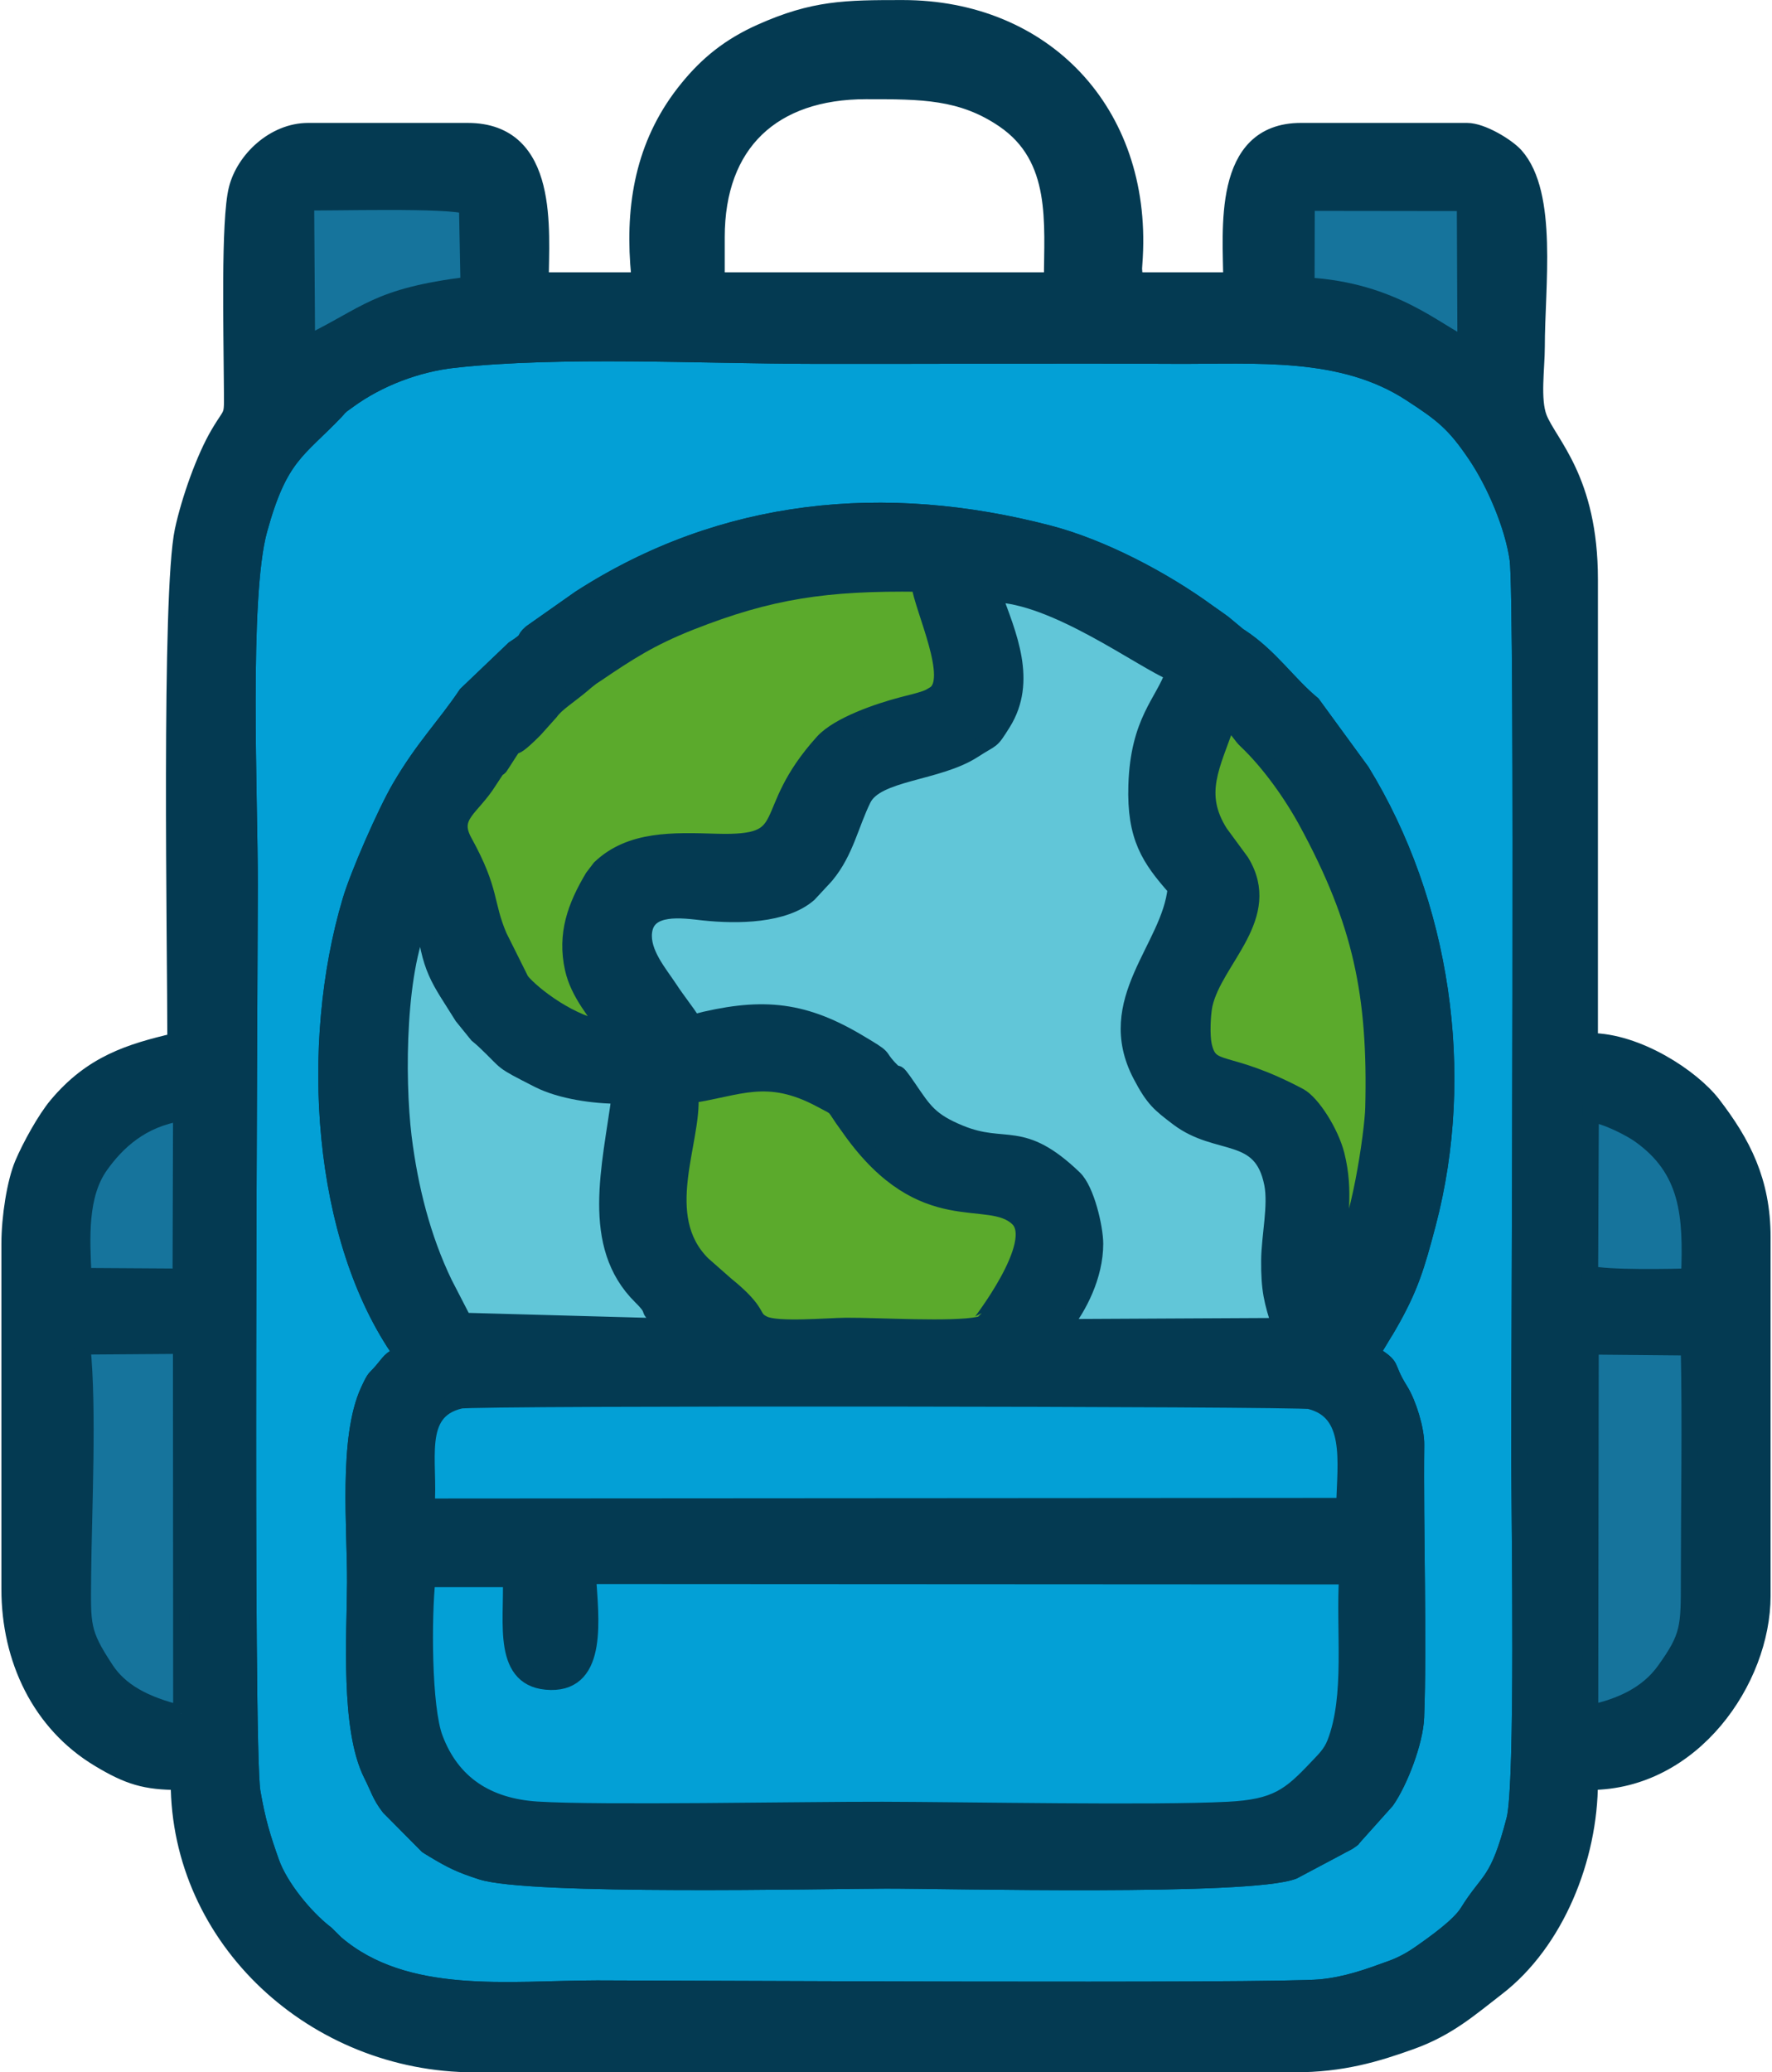 <?xml version="1.0" encoding="UTF-8"?>
<!DOCTYPE svg PUBLIC "-//W3C//DTD SVG 1.1//EN" "http://www.w3.org/Graphics/SVG/1.1/DTD/svg11.dtd">
<!-- Creator: CorelDRAW -->
<svg xmlns="http://www.w3.org/2000/svg" xml:space="preserve" width="219px" height="256px" version="1.1" style="shape-rendering:geometricPrecision; text-rendering:geometricPrecision; image-rendering:optimizeQuality; fill-rule:evenodd; clip-rule:evenodd"
viewBox="0 0 173.89 203.58"
 xmlns:xlink="http://www.w3.org/1999/xlink"
 xmlns:xodm="http://www.corel.com/coreldraw/odm/2003">
 <defs>
  <style type="text/css">
   <![CDATA[
    .str0 {stroke:#043A52;stroke-width:1.59;stroke-miterlimit:22.926}
    .fil0 {fill:#03A0D6}
    .fil1 {fill:#043A52}
    .fil4 {fill:#16749C}
    .fil3 {fill:#5BAA2C}
    .fil2 {fill:#61C6D8}
   ]]>
  </style>
 </defs>
 <g id="Camada_x0020_1">
  <path class="fil0 str0" d="M134.7 132.95c2.35,1.5 1.14,1.02 2.79,3.66 0.79,1.27 1.58,3.82 1.56,5.33 -0.1,8.05 0.28,19.34 -0.01,26.78 -0.09,2.38 -1.6,6.32 -2.91,8.19l-3.09 3.45c-0.42,0.47 0.01,0.11 -0.5,0.48 -0.29,0.22 -0.79,0.42 -1.06,0.59l-4.48 2.38c-4.18,1.67 -34.34,0.92 -40.06,0.93 -6.07,0.02 -35.08,0.66 -39.78,-0.88 -2.06,-0.67 -2.85,-1.05 -4.7,-2.16l-0.41 -0.25c-0.06,-0.04 -0.14,-0.09 -0.2,-0.13l-3.74 -3.77c-0.9,-1.17 -1.03,-1.85 -1.72,-3.21 -2.27,-4.51 -1.65,-13.56 -1.62,-18.87 0.03,-5.27 -0.85,-14.19 1.32,-18.86 0.68,-1.46 0.55,-1.03 1.32,-1.93 0.81,-0.94 0.75,-1.11 1.93,-1.67 -8.05,-11.39 -9.21,-30.47 -5.03,-44.51 0.75,-2.55 3.43,-8.68 4.87,-11.14 2.34,-4 4.36,-5.95 6.52,-9.16l4.66 -4.45c1.71,-1.1 0.83,-0.82 1.69,-1.58l4.79 -3.37c14.09,-9.1 30.03,-10.57 46.04,-6.41 5.22,1.35 11.28,4.52 15.73,7.77l1.15 0.81c0.08,0.06 0.3,0.22 0.38,0.28l1.42 1.18c0.06,0.04 0.14,0.1 0.2,0.13 2.94,1.92 4.68,4.6 7.11,6.61l4.82 6.6c7.91,12.89 10.42,29.64 6.5,44.48 -1.09,4.13 -1.71,6.26 -3.81,9.91l-1.68 2.79zm-90.18 -97.61c-3.68,0.4 -7.48,1.85 -10.41,3.99l-0.57 0.41c-0.06,0.04 -0.13,0.1 -0.18,0.15 -0.41,0.37 -0.1,0.11 -0.47,0.5 -3.76,3.94 -5.54,4.36 -7.55,11.68 -1.82,6.62 -0.92,26.49 -0.93,34.87 -0.01,8.48 -0.5,84.55 0.26,89.09 0.49,2.85 0.97,4.42 1.86,6.93 0.87,2.44 3.31,5.37 5.2,6.86 0.05,0.04 0.13,0.1 0.18,0.14l0.97 0.96c6.86,5.86 17.03,4.44 25.67,4.43 6.38,0 66.67,0.34 71.14,-0.11 2.54,-0.25 4.61,-1 6.94,-1.85 1.05,-0.38 1.97,-0.9 2.77,-1.46 1.48,-1.03 3.9,-2.75 4.72,-4.08 2.07,-3.35 2.96,-2.77 4.6,-9.11 0.89,-3.41 0.49,-29.43 0.47,-35.02 -0.02,-8.52 0.39,-84.8 -0.16,-88.77 -0.47,-3.32 -2.26,-7.5 -4.15,-10.29 -2.07,-3.06 -3.24,-3.98 -6.37,-6.01 -6.76,-4.41 -15.11,-3.66 -23.18,-3.7 -11.85,-0.06 -23.71,0.02 -35.56,0 -10.86,-0.01 -24.84,-0.76 -35.25,0.39z"/>
  <path class="fil1 str0" d="M44.52 35.34c10.41,-1.15 24.39,-0.4 35.25,-0.39 11.85,0.02 23.71,-0.06 35.56,0 8.07,0.04 16.42,-0.71 23.18,3.7 3.13,2.03 4.3,2.95 6.37,6.01 1.89,2.79 3.68,6.97 4.15,10.29 0.55,3.97 0.14,80.25 0.16,88.77 0.02,5.59 0.42,31.61 -0.47,35.02 -1.64,6.34 -2.53,5.76 -4.6,9.11 -0.82,1.33 -3.24,3.05 -4.72,4.08 -0.8,0.56 -1.72,1.08 -2.77,1.46 -2.33,0.85 -4.4,1.6 -6.94,1.85 -4.47,0.45 -64.76,0.11 -71.14,0.11 -8.64,0.01 -18.81,1.43 -25.67,-4.43l-0.97 -0.96c-0.05,-0.04 -0.13,-0.1 -0.18,-0.14 -1.89,-1.49 -4.33,-4.42 -5.2,-6.86 -0.89,-2.51 -1.37,-4.08 -1.86,-6.93 -0.76,-4.54 -0.27,-80.61 -0.26,-89.09 0.01,-8.38 -0.89,-28.25 0.93,-34.87 2.01,-7.32 3.79,-7.74 7.55,-11.68 0.37,-0.39 0.06,-0.13 0.47,-0.5 0.05,-0.05 0.12,-0.11 0.18,-0.15l0.57 -0.41c2.93,-2.14 6.73,-3.59 10.41,-3.99zm111.68 96.94l9.65 0.09c0.16,7.54 0.01,15.22 0.01,22.78 0,4.7 0.02,5.6 -2.39,8.95 -1.71,2.39 -4.4,3.58 -7.32,4.19l0.05 -36.01zm-138.52 36.05c-3.64,-0.87 -6.04,-2.21 -7.44,-4.37 -2.37,-3.61 -2.25,-4.26 -2.21,-9.14 0.06,-6.55 0.56,-16.33 -0.07,-22.54l9.7 -0.07 0.02 36.12zm138.53 -58.91c1.57,0.22 3.89,1.44 4.75,2.04 4.88,3.43 5.16,7.96 4.92,13.94 -1.25,0.05 -8.38,0.2 -9.74,-0.28l0.07 -15.7zm-148.14 15.94c-0.18,-3.71 -0.42,-7.94 1.66,-10.86 1.62,-2.28 4.04,-4.57 7.94,-5.16l-0.05 16.08 -9.55 -0.06zm120.22 -105.44l15.55 0.02 0.06 13.96c-2.83,-1.21 -7,-5.37 -15.63,-5.85l0.02 -8.13zm-98.34 -0.05c1.96,0.08 14.17,-0.31 15.82,0.39l0.15 7.72c-9.17,1.14 -9.9,2.9 -15.88,5.78l-0.09 -13.89zm40.35 3.44c0,-9.25 5.51,-14.36 14.69,-14.36 5.45,0 9.38,-0.01 13.52,2.8 5.55,3.77 4.75,10.2 4.75,15.8l-32.96 0 0 -4.24zm-8.48 4.24l-8.81 0c0,-4.83 1.04,-14.68 -7.18,-14.68l-15.67 0c-3.36,0 -6.3,2.82 -7.02,5.7 -0.78,3.04 -0.5,14.29 -0.48,18.77 0.02,4.04 0.19,2.73 -1.29,5.24 -1.42,2.39 -2.88,6.52 -3.53,9.52 -1.33,6.17 -0.73,40.98 -0.73,50.18 -4.49,1.05 -8.22,2.2 -11.65,6.29 -1.16,1.38 -2.64,4.08 -3.36,5.78 -0.76,1.81 -1.3,5.23 -1.3,7.84l0 33.93c0,6.86 2.99,13.19 8.78,16.67 2.92,1.76 4.59,2.26 7.86,2.26 0,15.52 13.4,27.74 29.04,27.74l80.6 0c4.7,0 8.08,-1.02 11.47,-2.24 3.63,-1.3 5.81,-3.24 8.44,-5.27 5.81,-4.47 9.13,-12.74 9.13,-20.23 10.1,0 16.97,-10 16.97,-18.27l0 -35.25c0,-5.49 -1.96,-9.24 -4.89,-13.05 -2.03,-2.64 -7.41,-6.2 -12.08,-6.2l0 -45.36c0,-9.86 -4.01,-13.33 -5,-15.88 -0.69,-1.79 -0.22,-4.88 -0.22,-6.96 0,-5.95 1.27,-15.01 -2.09,-18.79 -0.81,-0.9 -3.27,-2.42 -4.76,-2.42l-16.32 0c-7.96,0 -6.85,9.86 -6.85,14.68l-9.46 0c-0.14,-1.61 -0.12,-0.67 -0.03,-2.29 0.8,-14.3 -8.94,-24.46 -22.81,-24.46 -5.61,0 -8.72,0.02 -13.95,2.36 -3.04,1.36 -5.23,3.12 -7.19,5.54 -4.1,5.02 -5.28,10.87 -4.84,17.2 0.07,1.08 0.31,1.65 -0.78,1.65z"/>
  <path class="fil1 str0" d="M41.87 155.13l8.21 0c0.15,4.29 -1.03,10.01 3.92,10.1 4.77,0.08 3.91,-6.26 3.65,-10.41l74.62 0.04c-0.33,5.38 0.61,11.75 -1.19,16.38 -0.43,1.1 -1.13,1.71 -1.79,2.42 -2.64,2.79 -3.98,3.9 -8.73,4.14 -7.23,0.37 -25.55,0.02 -33.94,0 -7.87,-0.02 -27.77,0.37 -33.95,-0.02 -4.91,-0.31 -8.39,-2.56 -10.06,-7.01 -1.15,-3.04 -1.14,-12 -0.74,-15.64zm90.11 -7.18l-90.2 0.06c0.38,-4.4 -1.24,-9.36 3.33,-10.42 1.43,-0.33 82.34,-0.23 83.49,0.05 4.29,1.06 3.51,5.89 3.38,10.31zm-64.26 -40.36c4.73,-0.69 7.5,-2.43 12.82,0.42 1.91,1.02 1.03,0.39 2.66,2.61 0.04,0.05 0.09,0.13 0.13,0.18 0.05,0.06 0.1,0.14 0.14,0.2 7.16,10.02 13.55,5.94 16.43,8.69 2.5,2.39 -3.81,10.46 -3.82,10.46 -2.66,0.54 -9.84,0.08 -13.05,0.1 -1.77,0.01 -6.71,0.47 -8.08,-0.17 -1.4,-0.66 -0.19,-1.01 -3.76,-3.89l-2.26 -1.99c-4.74,-4.7 -0.89,-12.01 -1.21,-16.61zm-26.22 -17.71c0.58,5.49 1.48,6.22 3.81,9.98l1.46 1.8c0.32,0.27 0.43,0.36 0.7,0.61 2.5,2.35 1.32,1.76 5.34,3.81 2.19,1.11 5.49,1.57 7.97,1.56 -0.92,7.01 -3.05,14.67 2.07,19.73 1.65,1.63 0.37,1.05 1.77,2.12 1.18,0.89 0.27,-0.32 1.09,0.83l-20.27 -0.56 -1.9 -3.68c-2.16,-4.48 -3.39,-9.4 -4.01,-14.39 -0.71,-5.83 -0.62,-16.98 1.97,-21.81zm86.06 17.8c-7.3,-3.87 -8.74,-2.07 -9.39,-5.01 -0.21,-0.99 -0.12,-3.06 0.08,-3.98 1,-4.45 6.92,-8.63 3.6,-14.04l-2.08 -2.83c-2.45,-3.88 -0.76,-6.59 0.73,-10.93 1.11,0.63 0.43,0.18 1.25,1.18 0.26,0.32 0.29,0.41 0.6,0.7 2.3,2.18 4.5,5.3 5.99,8.05 5.29,9.76 6.78,16.88 6.5,28.01 -0.06,2.46 -1.48,12.18 -3.25,14.2 -0.23,-3.42 0.57,-5.79 -0.37,-9.57 -0.56,-2.22 -2.4,-5.11 -3.66,-5.78zm-68.05 -6.55c-3.4,-0.42 -7.25,-3.36 -8.42,-4.78l-2.18 -4.37c-1.41,-3.32 -0.7,-4.37 -3.42,-9.3 -1.41,-2.57 0.75,-3.23 2.46,-5.99l0.65 -0.99c0.72,-0.88 -0.04,0.32 0.74,-0.89 2,-3.11 -0.09,0.05 3.08,-3.14l1.54 -1.72c0.6,-0.84 1.82,-1.57 3.17,-2.71 0.07,-0.06 0.28,-0.24 0.35,-0.3l0.37 -0.29c0.05,-0.04 0.13,-0.1 0.18,-0.14l0.4 -0.26c3.2,-2.17 5.37,-3.58 9.26,-5.12 7.85,-3.1 13.36,-3.91 22.52,-3.79 0.32,2.46 3.72,9.45 1.5,10.85l-0.44 0.26c-0.31,0.16 -0.58,0.24 -0.98,0.36 -0.6,0.18 -1.1,0.28 -1.79,0.47 -2.24,0.59 -6.21,1.92 -7.76,3.63 -6.51,7.21 -2.28,10.04 -10.5,9.79 -4.19,-0.12 -8.39,-0.3 -11.4,2.56l-0.71 0.93c-1.69,2.84 -2.71,5.58 -1.95,8.98 0.55,2.47 2.37,4.43 3.33,5.96zm8.51 -0.68c-0.76,-1.14 -1.7,-2.32 -2.36,-3.34 -0.99,-1.5 -2.73,-3.5 -2.5,-5.54 0.3,-2.7 3.79,-2.17 5.84,-1.94 3.35,0.36 7.95,0.3 10.36,-1.8l1.56 -1.68c0.04,-0.05 0.11,-0.12 0.15,-0.17 1.91,-2.3 2.4,-5 3.63,-7.49 1.31,-2.65 7.31,-2.51 10.85,-4.8 1.98,-1.29 1.63,-0.68 2.88,-2.67 2.56,-4.1 0.56,-8.63 -0.93,-12.65 6.01,0.08 14.58,6.49 17.69,7.77 -0.99,2.87 -3.43,4.67 -3.63,11.01 -0.16,5.1 1.28,7.21 3.86,10.12 -0.56,5.86 -7.28,11.02 -3.43,18.35 1.25,2.39 1.87,2.85 3.64,4.2 3.95,3 8.21,1.05 9.28,6.48 0.42,2.17 -0.28,5.15 -0.3,7.52 -0.02,2.9 0.27,4 1.06,6.45l-21.35 0.11c1.58,-1.94 3.18,-5.06 3.18,-8.19 0,-1.55 -0.85,-5.28 -2.06,-6.44 -5.2,-4.99 -6.72,-2.58 -11.21,-4.42 -2.96,-1.21 -3.55,-2.21 -5.06,-4.42 -1.68,-2.47 -0.69,-0.67 -1.92,-1.99 -1.3,-1.4 -0.05,-0.77 -3.24,-2.65 -5.46,-3.2 -9.54,-3.47 -15.99,-1.82zm68.36 29.71c2.1,-3.65 2.72,-5.78 3.81,-9.91 3.92,-14.84 1.41,-31.59 -6.5,-44.48l-4.82 -6.6c-2.43,-2.01 -4.17,-4.69 -7.11,-6.61 -0.06,-0.03 -0.14,-0.09 -0.2,-0.13l-1.42 -1.18c-0.08,-0.06 -0.3,-0.22 -0.38,-0.28l-1.15 -0.81c-4.45,-3.25 -10.51,-6.42 -15.73,-7.77 -16.01,-4.16 -31.95,-2.69 -46.04,6.41l-4.79 3.37c-0.86,0.76 0.02,0.48 -1.69,1.58l-4.66 4.45c-2.16,3.21 -4.18,5.16 -6.52,9.16 -1.44,2.46 -4.12,8.59 -4.87,11.14 -4.18,14.04 -3.02,33.12 5.03,44.51 -1.18,0.56 -1.12,0.73 -1.93,1.67 -0.77,0.9 -0.64,0.47 -1.32,1.93 -2.17,4.67 -1.29,13.59 -1.32,18.86 -0.03,5.31 -0.65,14.36 1.62,18.87 0.69,1.36 0.82,2.04 1.72,3.21l3.74 3.77c0.06,0.04 0.14,0.09 0.2,0.13l0.41 0.25c1.85,1.11 2.64,1.49 4.7,2.16 4.7,1.54 33.71,0.9 39.78,0.88 5.72,-0.01 35.88,0.74 40.06,-0.93l4.48 -2.38c0.27,-0.17 0.77,-0.37 1.06,-0.59 0.51,-0.37 0.08,-0.01 0.5,-0.48l3.09 -3.45c1.31,-1.87 2.82,-5.81 2.91,-8.19 0.29,-7.44 -0.09,-18.73 0.01,-26.78 0.02,-1.51 -0.77,-4.06 -1.56,-5.33 -1.65,-2.64 -0.44,-2.16 -2.79,-3.66l1.68 -2.79z"/>
  <path class="fil0 str0" d="M41.87 155.13c-0.4,3.64 -0.41,12.6 0.74,15.64 1.67,4.45 5.15,6.7 10.06,7.01 6.18,0.39 26.08,0 33.95,0.02 8.39,0.02 26.71,0.37 33.94,0 4.75,-0.24 6.09,-1.35 8.73,-4.14 0.66,-0.71 1.36,-1.32 1.79,-2.42 1.8,-4.63 0.86,-11 1.19,-16.38l-74.62 -0.04c0.26,4.15 1.12,10.49 -3.65,10.41 -4.95,-0.09 -3.77,-5.81 -3.92,-10.1l-8.21 0z"/>
  <path class="fil2 str0" d="M68.02 100.45c6.45,-1.65 10.53,-1.38 15.99,1.82 3.19,1.88 1.94,1.25 3.24,2.65 1.23,1.32 0.24,-0.48 1.92,1.99 1.51,2.21 2.1,3.21 5.06,4.42 4.49,1.84 6.01,-0.57 11.21,4.42 1.21,1.16 2.06,4.89 2.06,6.44 0,3.13 -1.6,6.25 -3.18,8.19l21.35 -0.11c-0.79,-2.45 -1.08,-3.55 -1.06,-6.45 0.02,-2.37 0.72,-5.35 0.3,-7.52 -1.07,-5.43 -5.33,-3.48 -9.28,-6.48 -1.77,-1.35 -2.39,-1.81 -3.64,-4.2 -3.85,-7.33 2.87,-12.49 3.43,-18.35 -2.58,-2.91 -4.02,-5.02 -3.86,-10.12 0.2,-6.34 2.64,-8.14 3.63,-11.01 -3.11,-1.28 -11.68,-7.69 -17.69,-7.77 1.49,4.02 3.49,8.55 0.93,12.65 -1.25,1.99 -0.9,1.38 -2.88,2.67 -3.54,2.29 -9.54,2.15 -10.85,4.8 -1.23,2.49 -1.72,5.19 -3.63,7.49 -0.04,0.05 -0.11,0.12 -0.15,0.17l-1.56 1.68c-2.41,2.1 -7.01,2.16 -10.36,1.8 -2.05,-0.23 -5.54,-0.76 -5.84,1.94 -0.23,2.04 1.51,4.04 2.5,5.54 0.66,1.02 1.6,2.2 2.36,3.34z"/>
  <path class="fil0 str0" d="M131.98 147.95c0.13,-4.42 0.91,-9.25 -3.38,-10.31 -1.15,-0.28 -82.06,-0.38 -83.49,-0.05 -4.57,1.06 -2.95,6.02 -3.33,10.42l90.2 -0.06z"/>
  <path class="fil3 str0" d="M59.51 101.13c-0.96,-1.53 -2.78,-3.49 -3.33,-5.96 -0.76,-3.4 0.26,-6.14 1.95,-8.98l0.71 -0.93c3.01,-2.86 7.21,-2.68 11.4,-2.56 8.22,0.25 3.99,-2.58 10.5,-9.79 1.55,-1.71 5.52,-3.04 7.76,-3.63 0.69,-0.19 1.19,-0.29 1.79,-0.47 0.4,-0.12 0.67,-0.2 0.98,-0.36l0.44 -0.26c2.22,-1.4 -1.18,-8.39 -1.5,-10.85 -9.16,-0.12 -14.67,0.69 -22.52,3.79 -3.89,1.54 -6.06,2.95 -9.26,5.12l-0.4 0.26c-0.05,0.04 -0.13,0.1 -0.18,0.14l-0.37 0.29c-0.07,0.06 -0.28,0.24 -0.35,0.3 -1.35,1.14 -2.57,1.87 -3.17,2.71l-1.54 1.72c-3.17,3.19 -1.08,0.03 -3.08,3.14 -0.78,1.21 -0.02,0.01 -0.74,0.89l-0.65 0.99c-1.71,2.76 -3.87,3.42 -2.46,5.99 2.72,4.93 2.01,5.98 3.42,9.3l2.18 4.37c1.17,1.42 5.02,4.36 8.42,4.78z"/>
  <path class="fil3 str0" d="M67.72 107.59c0.32,4.6 -3.53,11.91 1.21,16.61l2.26 1.99c3.57,2.88 2.36,3.23 3.76,3.89 1.37,0.64 6.31,0.18 8.08,0.17 3.21,-0.02 10.39,0.44 13.05,-0.1 0.01,0 6.32,-8.07 3.82,-10.46 -2.88,-2.75 -9.27,1.33 -16.43,-8.69 -0.04,-0.06 -0.09,-0.14 -0.14,-0.2 -0.04,-0.05 -0.09,-0.13 -0.13,-0.18 -1.63,-2.22 -0.75,-1.59 -2.66,-2.61 -5.32,-2.85 -8.09,-1.11 -12.82,-0.42z"/>
  <path class="fil2 str0" d="M41.5 89.88c-2.59,4.83 -2.68,15.98 -1.97,21.81 0.62,4.99 1.85,9.91 4.01,14.39l1.9 3.68 20.27 0.56c-0.82,-1.15 0.09,0.06 -1.09,-0.83 -1.4,-1.07 -0.12,-0.49 -1.77,-2.12 -5.12,-5.06 -2.99,-12.72 -2.07,-19.73 -2.48,0.01 -5.78,-0.45 -7.97,-1.56 -4.02,-2.05 -2.84,-1.46 -5.34,-3.81 -0.27,-0.25 -0.38,-0.34 -0.7,-0.61l-1.46 -1.8c-2.33,-3.76 -3.23,-4.49 -3.81,-9.98z"/>
  <path class="fil3 str0" d="M131.59 123.03c1.77,-2.02 3.19,-11.74 3.25,-14.2 0.28,-11.13 -1.21,-18.25 -6.5,-28.01 -1.49,-2.75 -3.69,-5.87 -5.99,-8.05 -0.31,-0.29 -0.34,-0.38 -0.6,-0.7 -0.82,-1 -0.14,-0.55 -1.25,-1.18 -1.49,4.34 -3.18,7.05 -0.73,10.93l2.08 2.83c3.32,5.41 -2.6,9.59 -3.6,14.04 -0.2,0.92 -0.29,2.99 -0.08,3.98 0.65,2.94 2.09,1.14 9.39,5.01 1.26,0.67 3.1,3.56 3.66,5.78 0.94,3.78 0.14,6.15 0.37,9.57z"/>
  <path class="fil4 str0" d="M156.15 168.29c2.92,-0.61 5.61,-1.8 7.32,-4.19 2.41,-3.35 2.39,-4.25 2.39,-8.95 0,-7.56 0.15,-15.24 -0.01,-22.78l-9.65 -0.09 -0.05 36.01z"/>
  <path class="fil4 str0" d="M17.68 168.33l-0.02 -36.12 -9.7 0.07c0.63,6.21 0.13,15.99 0.07,22.54 -0.04,4.88 -0.16,5.53 2.21,9.14 1.4,2.16 3.8,3.5 7.44,4.37z"/>
  <path class="fil4 str0" d="M30.04 33.76c5.98,-2.88 6.71,-4.64 15.88,-5.78l-0.15 -7.72c-1.65,-0.7 -13.86,-0.31 -15.82,-0.39l0.09 13.89z"/>
  <path class="fil4 str0" d="M128.27 28.05c8.63,0.48 12.8,4.64 15.63,5.85l-0.06 -13.96 -15.55 -0.02 -0.02 8.13z"/>
  <path class="fil4 str0" d="M8.07 125.36l9.55 0.06 0.05 -16.08c-3.9,0.59 -6.32,2.88 -7.94,5.16 -2.08,2.92 -1.84,7.15 -1.66,10.86z"/>
  <path class="fil4 str0" d="M156.14 125.12c1.36,0.48 8.49,0.33 9.74,0.28 0.24,-5.98 -0.04,-10.51 -4.92,-13.94 -0.86,-0.6 -3.18,-1.82 -4.75,-2.04l-0.07 15.7z"/>
 </g>
</svg>
